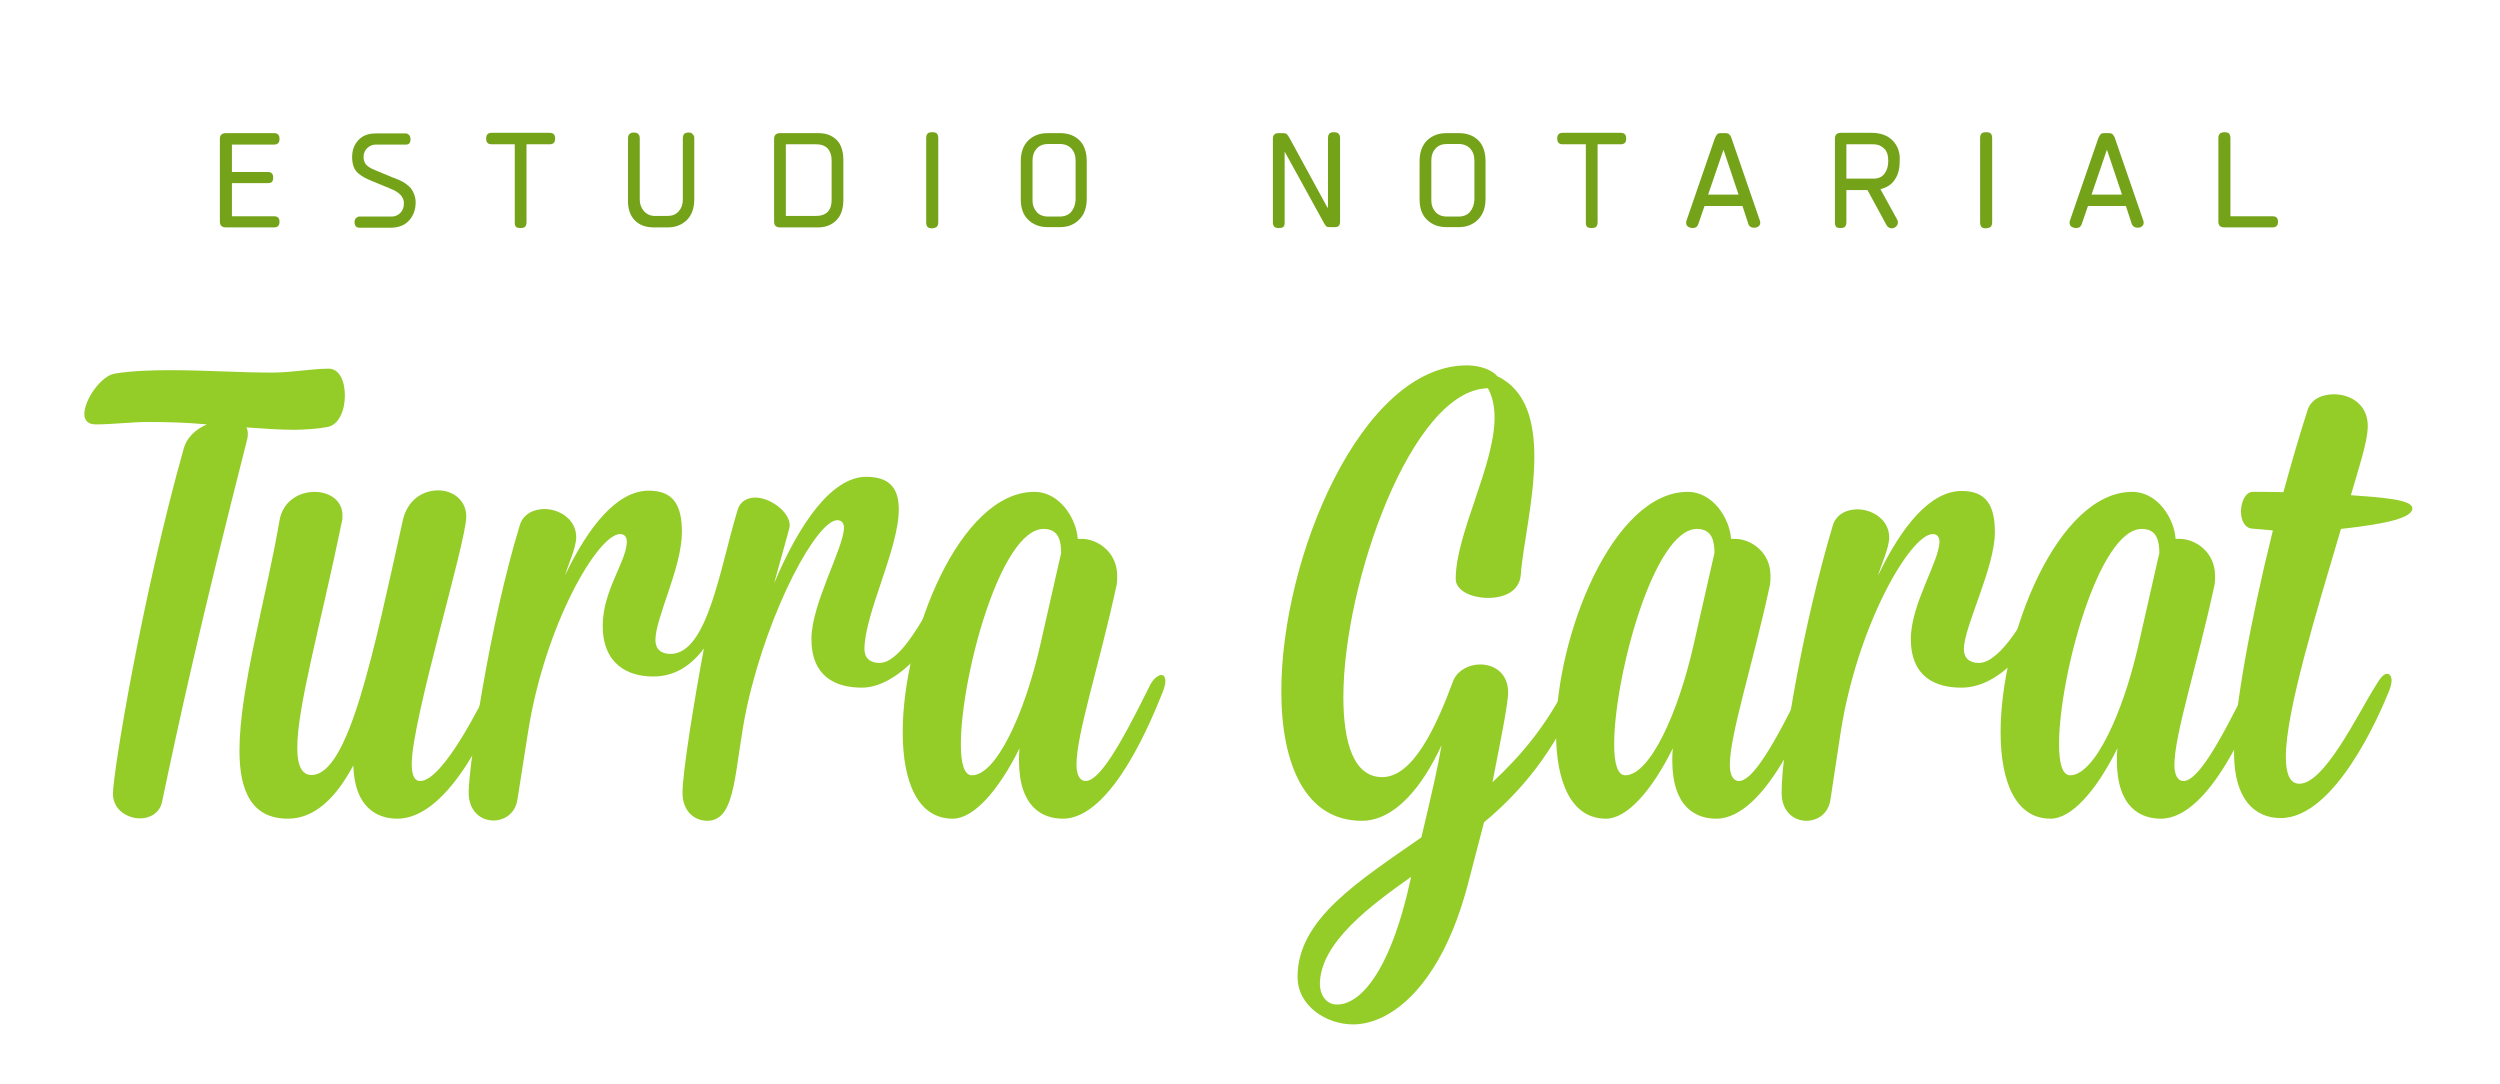 <?xml version="1.0" encoding="utf-8"?>
<!-- Generator: Adobe Illustrator 19.0.0, SVG Export Plug-In . SVG Version: 6.00 Build 0)  -->
<svg version="1.1" id="Capa_1" xmlns="http://www.w3.org/2000/svg" xmlns:xlink="http://www.w3.org/1999/xlink" x="0px" y="0px"
	 viewBox="0 0 830 360" style="enable-background:new 0 0 830 360;" xml:space="preserve">
<style type="text/css">
	.st0{fill:#94CC28;}
	.st1{fill:#74A31A;}
</style>
<g id="Turra_Garat">
	<path id="XMLID_97_" class="st0" d="M747.9,163.3c-2.4,0-3.9,3.4-3.9,6.5c0,2.7,1.1,5.5,3.7,5.7l6.9,0.6
		c-7.5,30.2-12.9,59.9-12.9,73.8c0,15.8,7.1,21.7,15.5,21.7c18.1,0,32.9-34.6,35.9-42c0.6-1.5,0.9-2.7,0.9-3.6
		c0-1.5-0.6-2.3-1.5-2.3c-1.1,0-2.2,1.3-3.7,3.8c-6,9.5-17,32.7-25.4,32.7c-3.2,0-4.5-3.4-4.5-8.9c0-15.2,10.1-47.9,18.3-75.7
		c15.7-1.7,23.7-3.8,23.7-6.8c0-3-9.9-3.6-20.4-4.4c2.4-8.4,5.6-17.7,5.6-23c0-7.2-5.8-10.5-11.2-10.5c-4.1,0-7.7,1.7-8.8,5.3
		c-2.8,8.7-5.4,17.7-8,27.2C754.6,163.3,751.2,163.3,747.9,163.3z"/>
	<path id="XMLID_95_" class="st0" d="M108.5,141.8c4.1-0.6,6-5.7,6-10.5c0-4.6-1.7-8.9-5.4-8.9c-5.6,0-12.1,1.3-18.7,1.3
		c-10.8,0-22.4-0.8-33.6-0.8c-6.5,0-12.7,0.2-18.5,1.1c-4.7,0.6-10.3,8.7-10.3,13.5c0,1.9,1.1,3.4,3.7,3.4c5.8,0,11.6-0.8,17.6-0.8
		c6.5,0,12.9,0.2,19.4,0.8c-3.9,1.7-6.7,4.4-7.7,8c-14,49.8-23.5,107.8-23.5,114.6c0,5.3,4.7,8.2,9,8.2c3.2,0,6.5-1.7,7.3-5.5
		c5.8-27.6,12.7-59.3,28.2-120.1c0.4-1.3,0.4-3.2-0.2-4.2c5.6,0.4,11.2,0.8,16.1,0.8C101.6,142.6,105.3,142.4,108.5,141.8z"/>
	<path id="XMLID_93_" class="st0" d="M113.5,173.2c0.2-0.6,0.2-1.5,0.2-2.1c0-5.1-4.5-7.8-9.3-7.8c-5,0-10.5,3-11.6,9.5
		c-4.3,25.3-13.3,55.9-13.3,76.4c0,13.5,4.1,22.6,16.1,22.6c8.8,0,15.9-6.8,21.7-17.7c0.4,14.3,8.2,17.7,14.6,17.7
		c18.1,0,32.1-34.6,35.1-42c0.6-1.5,0.9-2.7,0.9-3.6c0-1.5-0.6-2.1-1.5-2.1c-1.1,0-2.4,1.1-3.7,3.6c-2.4,4.6-15.5,31.6-23.2,31.6
		c-1.9,0-2.8-1.9-2.8-5.7c0-14.6,18.1-73.6,18.1-82.1c0-5.5-4.5-8.7-9.3-8.7c-5.2,0-10.3,3.2-11.8,10.1
		c-9.7,43.7-17.9,84.4-30.3,84.4c-3.2,0-4.7-3.2-4.7-8.9C98.6,234.8,106.6,206.8,113.5,173.2z"/>
	<path id="XMLID_91_" class="st0" d="M175.3,243.1c5.6-35.7,23.2-65.8,30.6-65.8c1.5,0,2.2,1.1,2.2,2.5c0,6.5-8,16.2-8,27.9
		c0,12.7,8.2,16.9,16.8,16.9c7.1,0,12.5-3.6,16.8-9.3c-3,16-7.1,40.9-7.1,47.9c0,6.3,4.1,9.3,8.2,9.3c10.1,0,8.8-17.9,13.3-38.4
		c7.3-32.5,23.2-61.4,29.9-61.4c1.5,0,2.2,1.1,2.2,2.5c0,6.5-10.8,25.3-10.8,36.9c0,12.7,8.2,16.2,16.8,16.2c14.6,0,31-23.8,31-34.6
		c0-1.5-0.6-2.3-1.5-2.3c-3.2,0-14,28.7-23.7,28.7c-3.2,0-5-1.7-5-4.6c0-11.6,11.4-33.3,11.4-46.4c0-6.5-2.6-10.8-10.8-10.8
		c-11.4,0-22.2,15.4-30.6,35.4c5-18.1,5.2-18.6,5.2-19.2c0-4.6-6.5-9.3-11.4-9.3c-2.8,0-5.2,1.3-6,4.4c-5.8,19.2-9.9,47.5-22.2,47.5
		c-3.2,0-5-1.7-5-4.6c0-7.4,8.8-24.1,8.8-35.9c0-9.1-3-13.7-11-13.7c-10.5,0-20,11.8-27.8,28.1c1.1-3.8,3.7-9.1,3.7-12.7
		c0-5.9-5.6-9.3-10.5-9.3c-3.7,0-7.1,1.7-8.2,5.3c-10.1,32.9-17,80.4-17,88.8c0,6.3,4.1,9.3,8.2,9.3c3.7,0,7.3-2.3,8-7L175.3,243.1z
		"/>
	<path id="XMLID_88_" class="st0" d="M370.7,194.3c0.2-1.1,0.2-2.1,0.2-3.2c0-7.8-6.5-12.2-11.8-12.2h-1.3
		c-0.4-6.5-5.8-15.6-14.4-15.6c-24.8,0-43.7,47.7-43.7,79.8c0,16.5,5,28.7,16.6,28.7c6.9,0,15.1-9.1,22.2-23.4c-0.2,1.5-0.2,3-0.2,4
		c0,15.8,8,19.4,14.6,19.4c16.6,0,30.1-34.6,33.1-42c0.6-1.5,0.9-2.7,0.9-3.6c0-1.5-0.6-2.1-1.3-2.1c-1.1,0-2.8,1.3-3.9,3.6
		c-10.1,20.5-16.8,31.6-21.3,31.6c-1.9,0-3-2.1-3-5.3C357.3,243.9,364.9,221.1,370.7,194.3z M322.7,257.4c-2.6,0-3.7-4-3.7-10.3
		c0-22.2,13.1-71.5,27.5-71.5c5.2,0,5.8,4.4,5.8,8l-6.9,30.4C340.1,237.4,330.6,257.4,322.7,257.4z"/>
	<path id="XMLID_85_" class="st0" d="M449.2,340.1c12.7,0,29.3-12.9,38.1-46.4l5.4-20.7c12.1-10.1,23.5-23.4,31.6-43.3
		c0.4-1.3,0.9-2.5,0.9-3.4c0-1.5-0.6-2.1-1.5-2.1c-1.1,0-2.6,1.1-3.7,3.4c-6.5,13.1-15.1,23.4-24.5,32.1c1.9-9.9,5.2-25.7,5.2-29.8
		c0-6.3-4.5-9.3-9.3-9.3c-3.7,0-7.3,1.9-8.8,5.1c-6,16.2-13.6,32.3-23.7,32.3c-9.3,0-12.9-11-12.9-26.6c0-37.6,22.6-102.1,48-102.5
		c1.5,2.7,2.2,6.1,2.2,9.7c0,16-12.9,38.6-12.9,53.6c0,4,5.4,6.3,10.8,6.3c5.2,0,10.3-2.1,10.8-7.6c0.6-9.3,4.5-25.1,4.5-39.2
		c0-11.6-2.6-22.2-12.3-26.8c-1.7-2.1-5.8-3.6-10.1-3.6c-34.9,0-61.6,63.5-61.6,108.2c0,24.3,8,43,26.7,43c11,0,20.2-11.4,26.5-25.1
		c-1.3,7.6-3,15-6.7,30.6c-20.4,14.3-41.1,27-41.1,46.2C430.7,334,440.4,340.1,449.2,340.1z M438.2,326.8
		c0-13.9,17.2-26.4,30.3-35.7c-7.1,33.1-17.6,42.4-24.5,42.4C440,333.6,438.2,329.8,438.2,326.8z"/>
	<path id="XMLID_82_" class="st0" d="M587.6,194.3c0.2-1.1,0.2-2.1,0.2-3.2c0-7.8-6.5-12.2-11.8-12.2h-1.3
		c-0.4-6.5-5.8-15.6-14.4-15.6c-24.8,0-43.7,47.7-43.7,79.8c0,16.5,5,28.7,16.6,28.7c6.9,0,15.1-9.1,22.2-23.4c-0.2,1.5-0.2,3-0.2,4
		c0,15.8,8,19.4,14.6,19.4c16.6,0,30.1-34.6,33.1-42c0.6-1.5,0.9-2.7,0.9-3.6c0-1.5-0.6-2.1-1.3-2.1c-1.1,0-2.8,1.3-3.9,3.6
		c-10.1,20.5-16.8,31.6-21.3,31.6c-1.9,0-3-2.1-3-5.3C574.3,243.9,581.8,221.1,587.6,194.3z M539.6,257.4c-2.6,0-3.7-4-3.7-10.3
		c0-22.2,13.1-71.5,27.5-71.5c5.2,0,5.8,4.4,5.8,8l-6.9,30.4C557,237.4,547.6,257.4,539.6,257.4z"/>
	<path id="XMLID_80_" class="st0" d="M611.1,243.1c5.6-35.7,23.2-65.8,30.6-65.8c1.5,0,2.2,1.1,2.2,2.5c0,6.5-9.5,20.7-9.5,32.3
		c0,12.7,8.2,16.2,16.8,16.2c14.9,0,27.3-19,30.6-31c0.4-1.5,1.3-5.9-1.1-5.9c-1.3,0-2.8,1.9-4.1,5.1c-3.7,8.2-12.5,23.6-19.6,23.6
		c-3.2,0-5-1.7-5-4.6c0-7.4,10.3-27,10.3-38.8c0-9.1-3-13.7-11-13.7c-10.5,0-20,11.8-27.8,28.1c1.1-3.8,3.7-9.1,3.7-12.7
		c0-5.9-5.6-9.3-10.5-9.3c-3.7,0-7.1,1.7-8.2,5.3c-9.7,32.5-17,74.1-17,88.8c0,6.3,4.1,9.3,8.2,9.3c3.7,0,7.3-2.3,8-7L611.1,243.1z"
		/>
	<path id="XMLID_77_" class="st0" d="M735.2,194.3c0.2-1.1,0.2-2.1,0.2-3.2c0-7.8-6.5-12.2-11.8-12.2h-1.3
		c-0.4-6.5-5.8-15.6-14.4-15.6c-24.8,0-43.7,47.7-43.7,79.8c0,16.5,5,28.7,16.6,28.7c6.9,0,15.1-9.1,22.2-23.4c-0.2,1.5-0.2,3-0.2,4
		c0,15.8,8,19.4,14.6,19.4c16.6,0,30.1-34.6,33.1-42c0.6-1.5,0.9-2.7,0.9-3.6c0-1.5-0.6-2.1-1.3-2.1c-1.1,0-2.8,1.3-3.9,3.6
		c-10.1,20.5-16.8,31.6-21.3,31.6c-1.9,0-3-2.1-3-5.3C721.9,243.9,729.4,221.1,735.2,194.3z M687.3,257.4c-2.6,0-3.7-4-3.7-10.3
		c0-22.2,13.1-71.5,27.5-71.5c5.2,0,5.8,4.4,5.8,8l-6.9,30.4C704.7,237.4,695.2,257.4,687.3,257.4z"/>
</g>
<g id="Estudio_Notarial">
	<path id="XMLID_75_" class="st1" d="M92.8,73.6c0-1.2-0.6-1.8-1.8-1.8h-14v-11h12c1.2,0,1.7-0.6,1.7-1.8c0-1.3-0.6-1.9-1.7-1.9h-12
		v-9.1h14c1.2,0,1.8-0.6,1.8-1.9c0-1.3-0.6-1.9-1.8-1.9H75c-1.3,0-2,0.6-2,1.9v27.5c0,1.3,0.7,1.9,2,1.9h16
		C92.2,75.5,92.8,74.9,92.8,73.6L92.8,73.6z"/>
	<path id="XMLID_73_" class="st1" d="M135.9,73.1c1.4-1.6,2.1-3.6,2.1-5.9c0-1-0.2-1.9-0.5-2.7c-0.3-0.8-0.7-1.5-1.1-2
		c-0.4-0.5-1-1-1.8-1.6c-0.8-0.5-1.5-0.9-2-1.1c-0.6-0.2-1.3-0.6-2.3-0.9l-6.2-2.6c-1.2-0.5-2.1-1.1-2.6-1.7
		c-0.5-0.6-0.8-1.5-0.8-2.5c0-1.2,0.4-2.1,1.2-2.9c0.8-0.8,1.8-1.2,2.9-1.2h10c1,0,1.5-0.6,1.5-1.8c0-0.6-0.2-1.1-0.5-1.4
		c-0.3-0.3-0.7-0.5-1-0.5h-10c-2.5,0-4.4,0.7-5.8,2.2c-1.4,1.5-2.1,3.4-2.1,5.7c0,1.2,0.2,2.2,0.5,3.1c0.3,0.9,0.8,1.6,1.5,2.2
		c0.7,0.6,1.4,1.1,2,1.4c0.6,0.3,1.5,0.8,2.6,1.2l6.5,2.7c2.7,1.1,4.1,2.7,4.1,4.7c0,1.4-0.4,2.4-1.2,3.2c-0.8,0.8-1.7,1.2-2.9,1.2
		h-10.8c-0.3,0-0.6,0.2-1,0.5c-0.3,0.3-0.5,0.8-0.5,1.4c0,0.6,0.2,1.1,0.5,1.4c0.3,0.3,0.7,0.4,1,0.4h10.9
		C132.6,75.5,134.5,74.7,135.9,73.1z"/>
	<path id="XMLID_71_" class="st1" d="M184.3,46c0-1.3-0.6-1.9-1.8-1.9h-19.3c-1.2,0-1.8,0.6-1.8,1.9c0,1.3,0.6,1.9,1.8,1.9h7.7v25.9
		c0,0.7,0.1,1.2,0.4,1.5c0.3,0.3,0.8,0.4,1.5,0.4c0.7,0,1.2-0.1,1.5-0.4c0.3-0.3,0.5-0.8,0.5-1.5V47.9h7.7
		C183.7,47.9,184.3,47.3,184.3,46z"/>
	<path id="XMLID_69_" class="st1" d="M210.8,73.2c1.6,1.6,3.7,2.3,6.3,2.3h4.6c2.5,0,4.6-0.8,6.3-2.4c1.6-1.6,2.5-3.9,2.5-6.9V45.9
		c0-0.5-0.1-0.9-0.4-1.2c-0.2-0.3-0.5-0.5-0.7-0.6c-0.3-0.1-0.5-0.1-0.8-0.1c-1.3,0-1.9,0.6-1.9,1.9v20.4c0,1.6-0.5,2.9-1.4,3.9
		c-0.9,1-2.2,1.5-3.7,1.5h-4.1c-1.5,0-2.7-0.5-3.7-1.6c-0.9-1-1.4-2.3-1.4-3.8V45.9c0-0.7-0.2-1.2-0.6-1.5c-0.4-0.3-0.8-0.4-1.3-0.4
		c-1.3,0-2,0.6-2,1.9v20.4C208.4,69.3,209.2,71.6,210.8,73.2z"/>
	<path id="XMLID_66_" class="st1" d="M270.8,71.7h-9.9V47.9H271c1.7,0,2.9,0.5,3.8,1.4c0.8,0.9,1.3,2.2,1.3,3.9v13.2
		C276.1,69.9,274.3,71.7,270.8,71.7L270.8,71.7z M277.7,73.1c1.6-1.6,2.3-3.9,2.3-6.9V53.3c0-3-0.7-5.3-2.2-6.8
		c-1.5-1.5-3.5-2.3-6-2.3H259c-1.3,0-2,0.6-2,1.9v27.5c0,1.3,0.7,1.9,2,1.9h12.6C274.1,75.5,276.1,74.7,277.7,73.1z"/>
	<path id="XMLID_64_" class="st1" d="M311,75.3c0.3-0.3,0.5-0.8,0.5-1.5V45.8c0-0.7-0.2-1.2-0.5-1.5c-0.3-0.3-0.8-0.4-1.5-0.4
		c-0.7,0-1.2,0.1-1.5,0.4c-0.3,0.3-0.5,0.8-0.5,1.5v28.1c0,0.7,0.2,1.2,0.5,1.5c0.3,0.3,0.8,0.4,1.5,0.4
		C310.2,75.7,310.7,75.6,311,75.3z"/>
	<path id="XMLID_61_" class="st1" d="M341.4,46.6c-1.7,1.7-2.5,4-2.5,7v12.5c0,3,0.8,5.3,2.5,6.9s3.8,2.4,6.3,2.4h4.3
		c2.5,0,4.6-0.8,6.3-2.5c1.7-1.7,2.5-4,2.5-7V53.6c0-3.1-0.8-5.4-2.4-7c-1.6-1.6-3.8-2.4-6.4-2.4h-4.2
		C345.2,44.2,343.1,45,341.4,46.6z M355.6,70.4c-0.9,1-2.2,1.5-3.8,1.5h-3.8c-1.6,0-2.9-0.5-3.8-1.5c-0.9-1-1.4-2.3-1.4-3.9V53.3
		c0-1.7,0.5-3,1.4-4c0.9-1,2.2-1.5,3.8-1.5h3.8c1.7,0,2.9,0.5,3.9,1.5c0.9,1,1.4,2.3,1.4,4v13.1C357,68,356.5,69.3,355.6,70.4z"/>
	<path id="XMLID_59_" class="st1" d="M444.9,73.6V45.8c0-1.3-0.7-1.9-2-1.9c-0.7,0-1.2,0.1-1.5,0.4c-0.3,0.3-0.5,0.8-0.5,1.5v23.1
		l-0.2,0L428,45.6c-0.3-0.5-0.6-0.8-0.8-1.1c-0.3-0.2-0.7-0.3-1.2-0.3h-1.5c-1.3,0-1.9,0.6-1.9,1.9v27.8c0,0.7,0.2,1.1,0.5,1.4
		c0.3,0.3,0.8,0.4,1.5,0.4c0.7,0,1.2-0.1,1.5-0.4c0.3-0.3,0.4-0.7,0.4-1.4V50.5h0.1l13.1,23.8c0.2,0.4,0.5,0.7,0.7,0.9
		c0.3,0.2,0.6,0.2,1.2,0.2h1.4C444.3,75.5,444.9,74.9,444.9,73.6L444.9,73.6z"/>
	<path id="XMLID_56_" class="st1" d="M473.8,46.6c-1.7,1.7-2.5,4-2.5,7v12.5c0,3,0.8,5.3,2.5,6.9c1.7,1.6,3.8,2.4,6.3,2.4h4.3
		c2.5,0,4.6-0.8,6.3-2.5c1.7-1.7,2.5-4,2.5-7V53.6c0-3.1-0.8-5.4-2.4-7c-1.6-1.6-3.8-2.4-6.4-2.4h-4.2
		C477.6,44.2,475.5,45,473.8,46.6z M488,70.4c-0.9,1-2.2,1.5-3.8,1.5h-3.8c-1.6,0-2.9-0.5-3.8-1.5c-0.9-1-1.4-2.3-1.4-3.9V53.3
		c0-1.7,0.5-3,1.4-4c0.9-1,2.2-1.5,3.8-1.5h3.8c1.7,0,2.9,0.5,3.9,1.5c0.9,1,1.4,2.3,1.4,4v13.1C489.4,68,488.9,69.3,488,70.4z"/>
	<path id="XMLID_36_" class="st1" d="M539.9,46c0-1.3-0.6-1.9-1.8-1.9h-19.3c-1.2,0-1.8,0.6-1.8,1.9c0,1.3,0.6,1.9,1.8,1.9h7.7v25.9
		c0,0.7,0.1,1.2,0.4,1.5c0.3,0.3,0.8,0.4,1.5,0.4c0.7,0,1.2-0.1,1.5-0.4c0.3-0.3,0.5-0.8,0.5-1.5V47.9h7.7
		C539.3,47.9,539.9,47.3,539.9,46z"/>
	<path id="XMLID_33_" class="st1" d="M582.3,75.6c0.3,0,0.6,0,0.9-0.1c0.8-0.3,1.2-0.8,1.2-1.5c0-0.2,0-0.5-0.1-0.7l-9.4-27.3
		c-0.2-0.7-0.5-1.1-0.8-1.4c-0.3-0.3-0.7-0.4-1.3-0.4h-1.4c-0.6,0-1.1,0.1-1.3,0.4c-0.3,0.3-0.5,0.7-0.8,1.4l-9.4,27.3
		c-0.1,0.2-0.1,0.4-0.1,0.7c0,0.8,0.5,1.4,1.4,1.6c0.3,0.1,0.6,0.1,0.9,0.1c0.8,0,1.4-0.4,1.7-1.2l2.1-6.1h12.6l2,6.1
		C580.8,75.2,581.4,75.6,582.3,75.6L582.3,75.6z M572.2,49.7l5,14.9h-10.1L572.2,49.7L572.2,49.7z"/>
	<path id="XMLID_30_" class="st1" d="M625.5,49.3c1,0.9,1.4,2.3,1.4,4.2c0,1.6-0.4,3-1.2,4.1c-0.8,1.1-2,1.7-3.6,1.7h-9.1V47.9h9
		C623.4,47.9,624.6,48.4,625.5,49.3z M628.3,46.6c-1.7-1.7-4-2.5-7-2.5h-10.1c-1.3,0-2,0.6-2,1.9v27.8c0,0.7,0.1,1.2,0.4,1.5
		c0.3,0.3,0.7,0.4,1.4,0.4c0.7,0,1.2-0.1,1.5-0.4c0.3-0.3,0.5-0.8,0.5-1.5V63.1h7l6.3,11.6c0.4,0.7,1,1.1,1.7,1.1
		c0.6,0,1.1-0.2,1.5-0.6c0.4-0.4,0.6-0.8,0.6-1.4c0-0.3-0.1-0.7-0.3-1l-5.5-10c2.1-0.5,3.8-1.6,4.8-3.2c1.1-1.6,1.6-3.7,1.6-6.1
		C630.9,50.6,630,48.3,628.3,46.6z"/>
	<path id="XMLID_28_" class="st1" d="M660.9,75.3c0.3-0.3,0.5-0.8,0.5-1.5V45.8c0-0.7-0.2-1.2-0.5-1.5c-0.3-0.3-0.8-0.4-1.5-0.4
		c-0.7,0-1.2,0.1-1.5,0.4c-0.3,0.3-0.5,0.8-0.5,1.5v28.1c0,0.7,0.2,1.2,0.5,1.5c0.3,0.3,0.8,0.4,1.5,0.4
		C660.1,75.7,660.6,75.6,660.9,75.3z"/>
	<path id="XMLID_25_" class="st1" d="M709.6,75.6c0.3,0,0.6,0,0.9-0.1c0.8-0.3,1.2-0.8,1.2-1.5c0-0.2,0-0.5-0.1-0.7l-9.4-27.3
		c-0.2-0.7-0.5-1.1-0.8-1.4c-0.3-0.3-0.7-0.4-1.3-0.4h-1.4c-0.6,0-1.1,0.1-1.3,0.4c-0.3,0.3-0.5,0.7-0.8,1.4l-9.4,27.3
		c-0.1,0.2-0.1,0.4-0.1,0.7c0,0.8,0.5,1.4,1.4,1.6c0.3,0.1,0.6,0.1,0.9,0.1c0.8,0,1.4-0.4,1.7-1.2l2.1-6.1h12.6l2,6.1
		C708.2,75.2,708.8,75.6,709.6,75.6L709.6,75.6z M699.5,49.7l5,14.9h-10.1L699.5,49.7L699.5,49.7z"/>
	<path id="XMLID_23_" class="st1" d="M756.3,73.6c0-1.2-0.6-1.8-1.8-1.8h-14V45.8c0-0.7-0.2-1.2-0.5-1.5c-0.3-0.3-0.8-0.4-1.5-0.4
		c-1.3,0-2,0.6-2,1.9v27.8c0,1.3,0.7,1.9,2,1.9h15.9C755.7,75.5,756.3,74.9,756.3,73.6L756.3,73.6z"/>
</g>
</svg>
